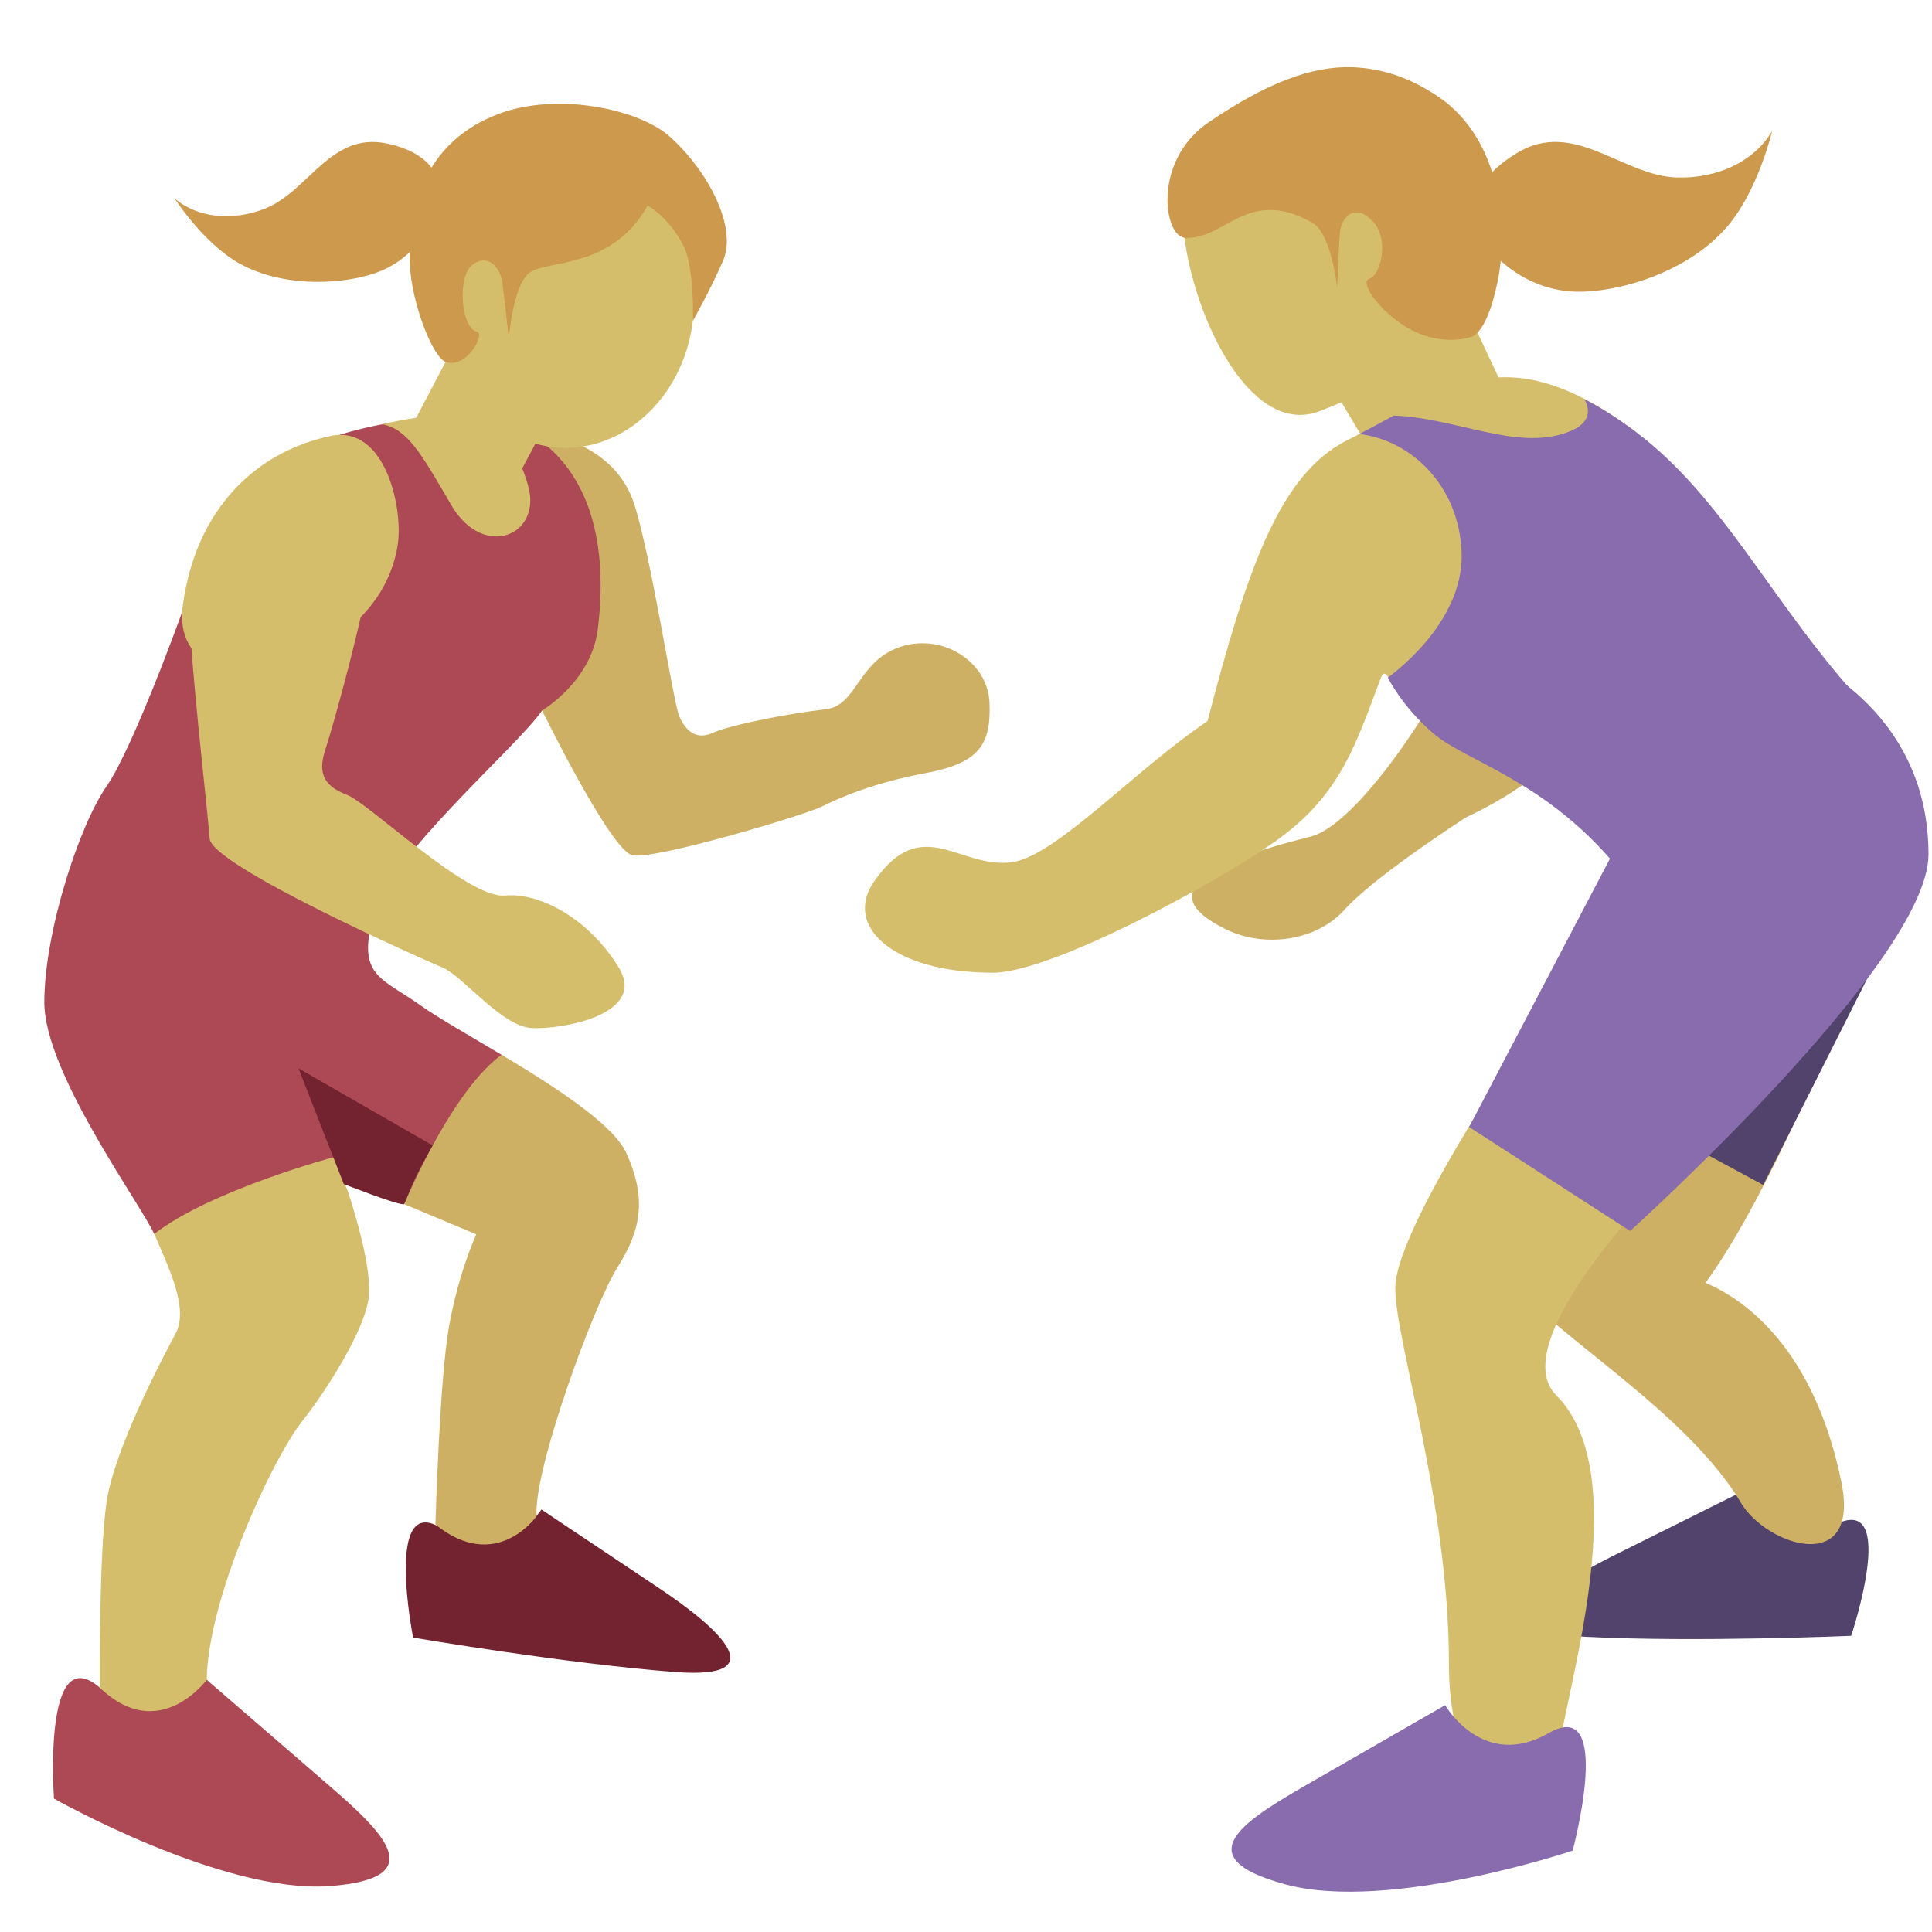 <ns0:svg xmlns:ns0="http://www.w3.org/2000/svg" viewBox="0 0 36 36"><ns0:path fill="#52436c" d="M32.424 27.812s.59 1.186 1.777.594c1.186-.591.293 2.075.293 2.075s-2.887.123-4.931.019c-1.872-.095-.697-.915.488-1.506l2.373-1.182z" /><ns0:path fill="#ceb065" d="M26.506 13.359c-.655 1.039-1.508 2.081-2.078 2.228-.428.111-1.28.317-1.847.663-.567.345-.483.7.255 1.063.737.364 1.703.209 2.208-.352.505-.562 1.834-1.453 2.656-1.981.82-.527-.702-2.401-1.194-1.621z" /><ns0:path fill="#ceb065" d="M26.259 13.863c.287-.48.958-1.044.958-1.044l-.387-2.473 3.029.12s-.421 2.558-.549 3.137c-.127.579-1.305 1.332-2.087 1.666-.781.334-1.285-.869-.964-1.406zm5.241 9.949s-3.5-1.299-3.5-.375C28 24.36 31.25 26 32.438 28c.479.808 2.23 1.372 1.875-.375-.687-3.38-2.813-3.813-2.813-3.813z" /><ns0:path fill="#ceb065" d="M28.99 23.447s1.303 1.517 2.135 1.115 2.445-3.768 2.875-5-.491-3.736-1.752-2.104c-1.261 1.634-3.258 5.989-3.258 5.989z" /><ns0:path fill="#52436c" d="M35.101 17.623L29 20l3.855 2.08z" /><ns0:path fill="#d5be6b" d="M27.999 20s-2 3-2 4 1 4 1 7 2 3 2 2 1.581-5.419 0-7c-1-1 2-4 2-4l-3-2z" /><ns0:path fill="#886cad" d="M29.999 16l-2.624 5 3 1.938s5.56-5.017 5.56-7.017c0-2.797-2.497-3.733-2.497-3.733L29.999 16z" /><ns0:path fill="#d5be6b" d="M26.995 5.054l1.014 2.162-2.562 1.035-1.057-1.77z" /><ns0:path fill="#d5be6b" d="M27.474 4.856c-.178 1.588-1.526 2.277-2.88 2.804-1.291.502-2.363-1.756-2.536-3.333-.175-1.588 1.681-2.8 3.124-2.638s2.47 1.579 2.292 3.167zM22.5 13.438c-1.312.875-2.812 2.5-3.625 2.625-.988.152-1.688-.938-2.59.366-.569.822.34 1.696 2.215 1.696 1.079 0 4.091-1.626 5.25-2.438 1.25-.875 1.528-1.867 1.982-3.061.051-.134.106-.069.197.085L30.5 8.062c-2.521-1.908-3.59-.753-5.382.134-1.267.628-1.868 2.366-2.618 5.242z" /><ns0:path fill="#886cad" d="M29.999 16c3.209-1.291 4.563-3.062 4.563-3.062C33 11.188 32.095 9.269 30.5 8.062c-.354-.267-.676-.469-.978-.625.125.229.106.47-.334.625-.952.336-2.056-.277-3.219-.318-.205.112-.416.228-.637.343.978.12 1.86.977 1.903 2.21.047 1.344-1.375 2.328-1.375 2.328s.26.536.849 1.042c.588.505 1.994.849 3.29 2.333zm-3.071 15.773s.705 1.226 1.931.52c1.226-.705.445 2.191.445 2.191s-3.417 1.151-5.348.63-.705-1.226.521-1.931l2.451-1.41z" /><ns0:path fill="#cc994d" d="M26.815 1.812c-.495-.339-1.024-.538-1.609-.559-.768-.028-1.608.297-2.677 1.02-.982.665-.869 1.927-.534 2.131.034.008.063.032.098.034.023.001.042-.007.064-.007.485-.015.827-.447 1.373-.51.255-.029.551.015.937.237.059.034.109.096.154.167.224.35.295 1.038.295 1.038s.027-.785.056-1.06c.028-.256.29-.547.626-.157.292.338.125.986-.085 1.05-.162.049.09.448.485.757.721.563 1.378.333 1.378.333s.305.034.526-1.022c.221-1.056.049-2.675-1.087-3.452z" /><ns0:path fill="#cc994d" d="M27.636 4.5s-.656-.872.631-1.65c1.061-.642 1.956.422 2.972.457.767.026 1.463-.307 1.784-.872 0 0-.264 1.132-.856 1.807-.77.878-2.088 1.215-2.808 1.193-1.126-.034-1.723-.935-1.723-.935z" /><ns0:path fill="#73222f" d="M10.089 28.128s-.736 1.102-1.838.365c-1.102-.736-.553 2.021-.553 2.021s2.849.486 4.889.642c1.869.142.807-.819-.294-1.555l-2.204-1.473z" /><ns0:path fill="#ac4955" d="M3.852 31.3s-.924 1.07-1.994.146c-1.07-.924-.852 2.068-.852 2.068s3.137 1.776 5.132 1.631c1.995-.146.925-1.07-.146-1.995l-2.14-1.85zM7.75 7.812c2.732-.311 3.692 1.405 3.692 1.405 1.12 3.658-1.341 4.022-1.341 4.022-.471.688-2.862 2.717-3.152 3.841-.29 1.123.145 1.123.906 1.667.297.212.883.543 1.51.919l-1.662 2.803-1.297-.406-3.532.93c-.29-.616-2.048-3.014-2.048-4.318 0-1.304.652-3.297 1.159-4.022.507-.725 1.531-3.522 1.775-4.312.472-1.522 2.069-2.31 3.99-2.529z" /><ns0:path fill="#d5be6b" d="M6.219 21.562s-2.293.614-3.344 1.43c.266.627.649 1.389.396 1.86-.254.471-1.14 2.155-1.285 3.133-.145.978-.127 3.46-.127 3.46 1.104 1.069 1.993-.145 1.993-.145.019-1.505 1.213-4.111 1.793-4.836.358-.447 1.196-1.703 1.232-2.355.036-.652-.399-1.92-.399-1.92l-.259-.627z" /><ns0:path fill="#ceb065" d="M11.667 21.479c-.245-.534-1.337-1.236-2.321-1.825-.864.629-1.653 2.407-1.814 2.783L8.875 23s-.326.697-.507 1.711c-.181 1.014-.254 3.696-.254 3.696C9.25 29.328 10 28.25 10 28.25c-.072-.833 1.065-3.937 1.5-4.625s.565-1.276.167-2.146z" /><ns0:path fill="#d5be6b" d="M3.406 11.281c-.156 1.156 1 1.469 2 1.062 1-.406 1.812-1.094 2-2.156.121-.688-.219-2.281-1.25-2.062-1.388.294-2.507 1.358-2.75 3.156z" /><ns0:path fill="#ceb065" d="M9.578 7.953c.969.125 1.922.484 2.234 1.422s.732 3.709.844 3.969c.094.219.281.469.625.312.344-.156 1.5-.375 2.094-.438.594-.062.594-.875 1.375-1.156.781-.281 1.656.25 1.688 1.031.031.781-.188 1.125-1.188 1.312s-1.625.469-1.938.625c-.312.156-3.125 1-3.531.906-.406-.094-1.68-2.698-1.68-2.698s.92-.537 1.039-1.52c.391-3.218-1.562-3.765-1.562-3.765z" /><ns0:path fill="#d5be6b" d="M3.531 11.125c-.036.844.344 4 .375 4.5s3.969 2.25 4.344 2.406c.375.156 1.094 1.094 1.656 1.125.563.031 2.156-.25 1.625-1.125-.531-.875-1.438-1.406-2.125-1.344-.688.062-2.531-1.719-2.938-1.875-.406-.156-.562-.375-.406-.844.156-.469.75-2.625.812-3.312.064-.687-3.28-1-3.343.469z" /><ns0:path fill="#73222f" d="M7.531 22.438c-.094.031-1.125-.375-1.125-.375l-.844-2.156 2.5 1.437s-.156.266-.281.516-.25.578-.25.578z" /><ns0:path fill="#d5be6b" d="M9.031 7.719c.281.031.793 1.064.844 1.5.094.813-.906 1.156-1.469.188S7.594 8 7.125 7.906c0 0 .5-.125.969-.156s.937-.031.937-.031z" /><ns0:path fill="#d5be6b" d="M8.583 6.208l-.875 1.667 1.761 1.344 1-1.875z" /><ns0:path fill="#d5be6b" d="M10.928 3.075c-1.269-.154-2.442.899-2.617 2.35s.712 2.752 1.982 2.906c1.27.154 2.442-.899 2.617-2.35s-.712-2.752-1.982-2.906z" /><ns0:path fill="#cc994d" d="M7.197 2.672c-1.037-.214-1.453.898-2.261 1.216-.609.24-1.265.171-1.684-.192 0 0 .535.835 1.204 1.21.87.487 2.027.382 2.6.159.896-.35 1.12-1.245 1.12-1.245s.279-.889-.979-1.148z" /><ns0:path fill="#cc994d" d="M12.474 2.54c-.56-.5-2.086-.839-3.199-.412-1.257.482-1.692 1.594-1.638 2.8.032.715.426 1.744.678 1.821.387.118.733-.531.571-.569-.3-.071-.369-1.026-.084-1.244.3-.229.525.064.559.334.034.27.121 1.037.121 1.037s.068-.948.367-1.212c.298-.264 1.538-.047 2.218-1.264 0 0 .393.207.662.739.221.44.181 1.411.181 1.411s.319-.564.561-1.117c.276-.633-.279-1.682-.997-2.324z" /></ns0:svg>